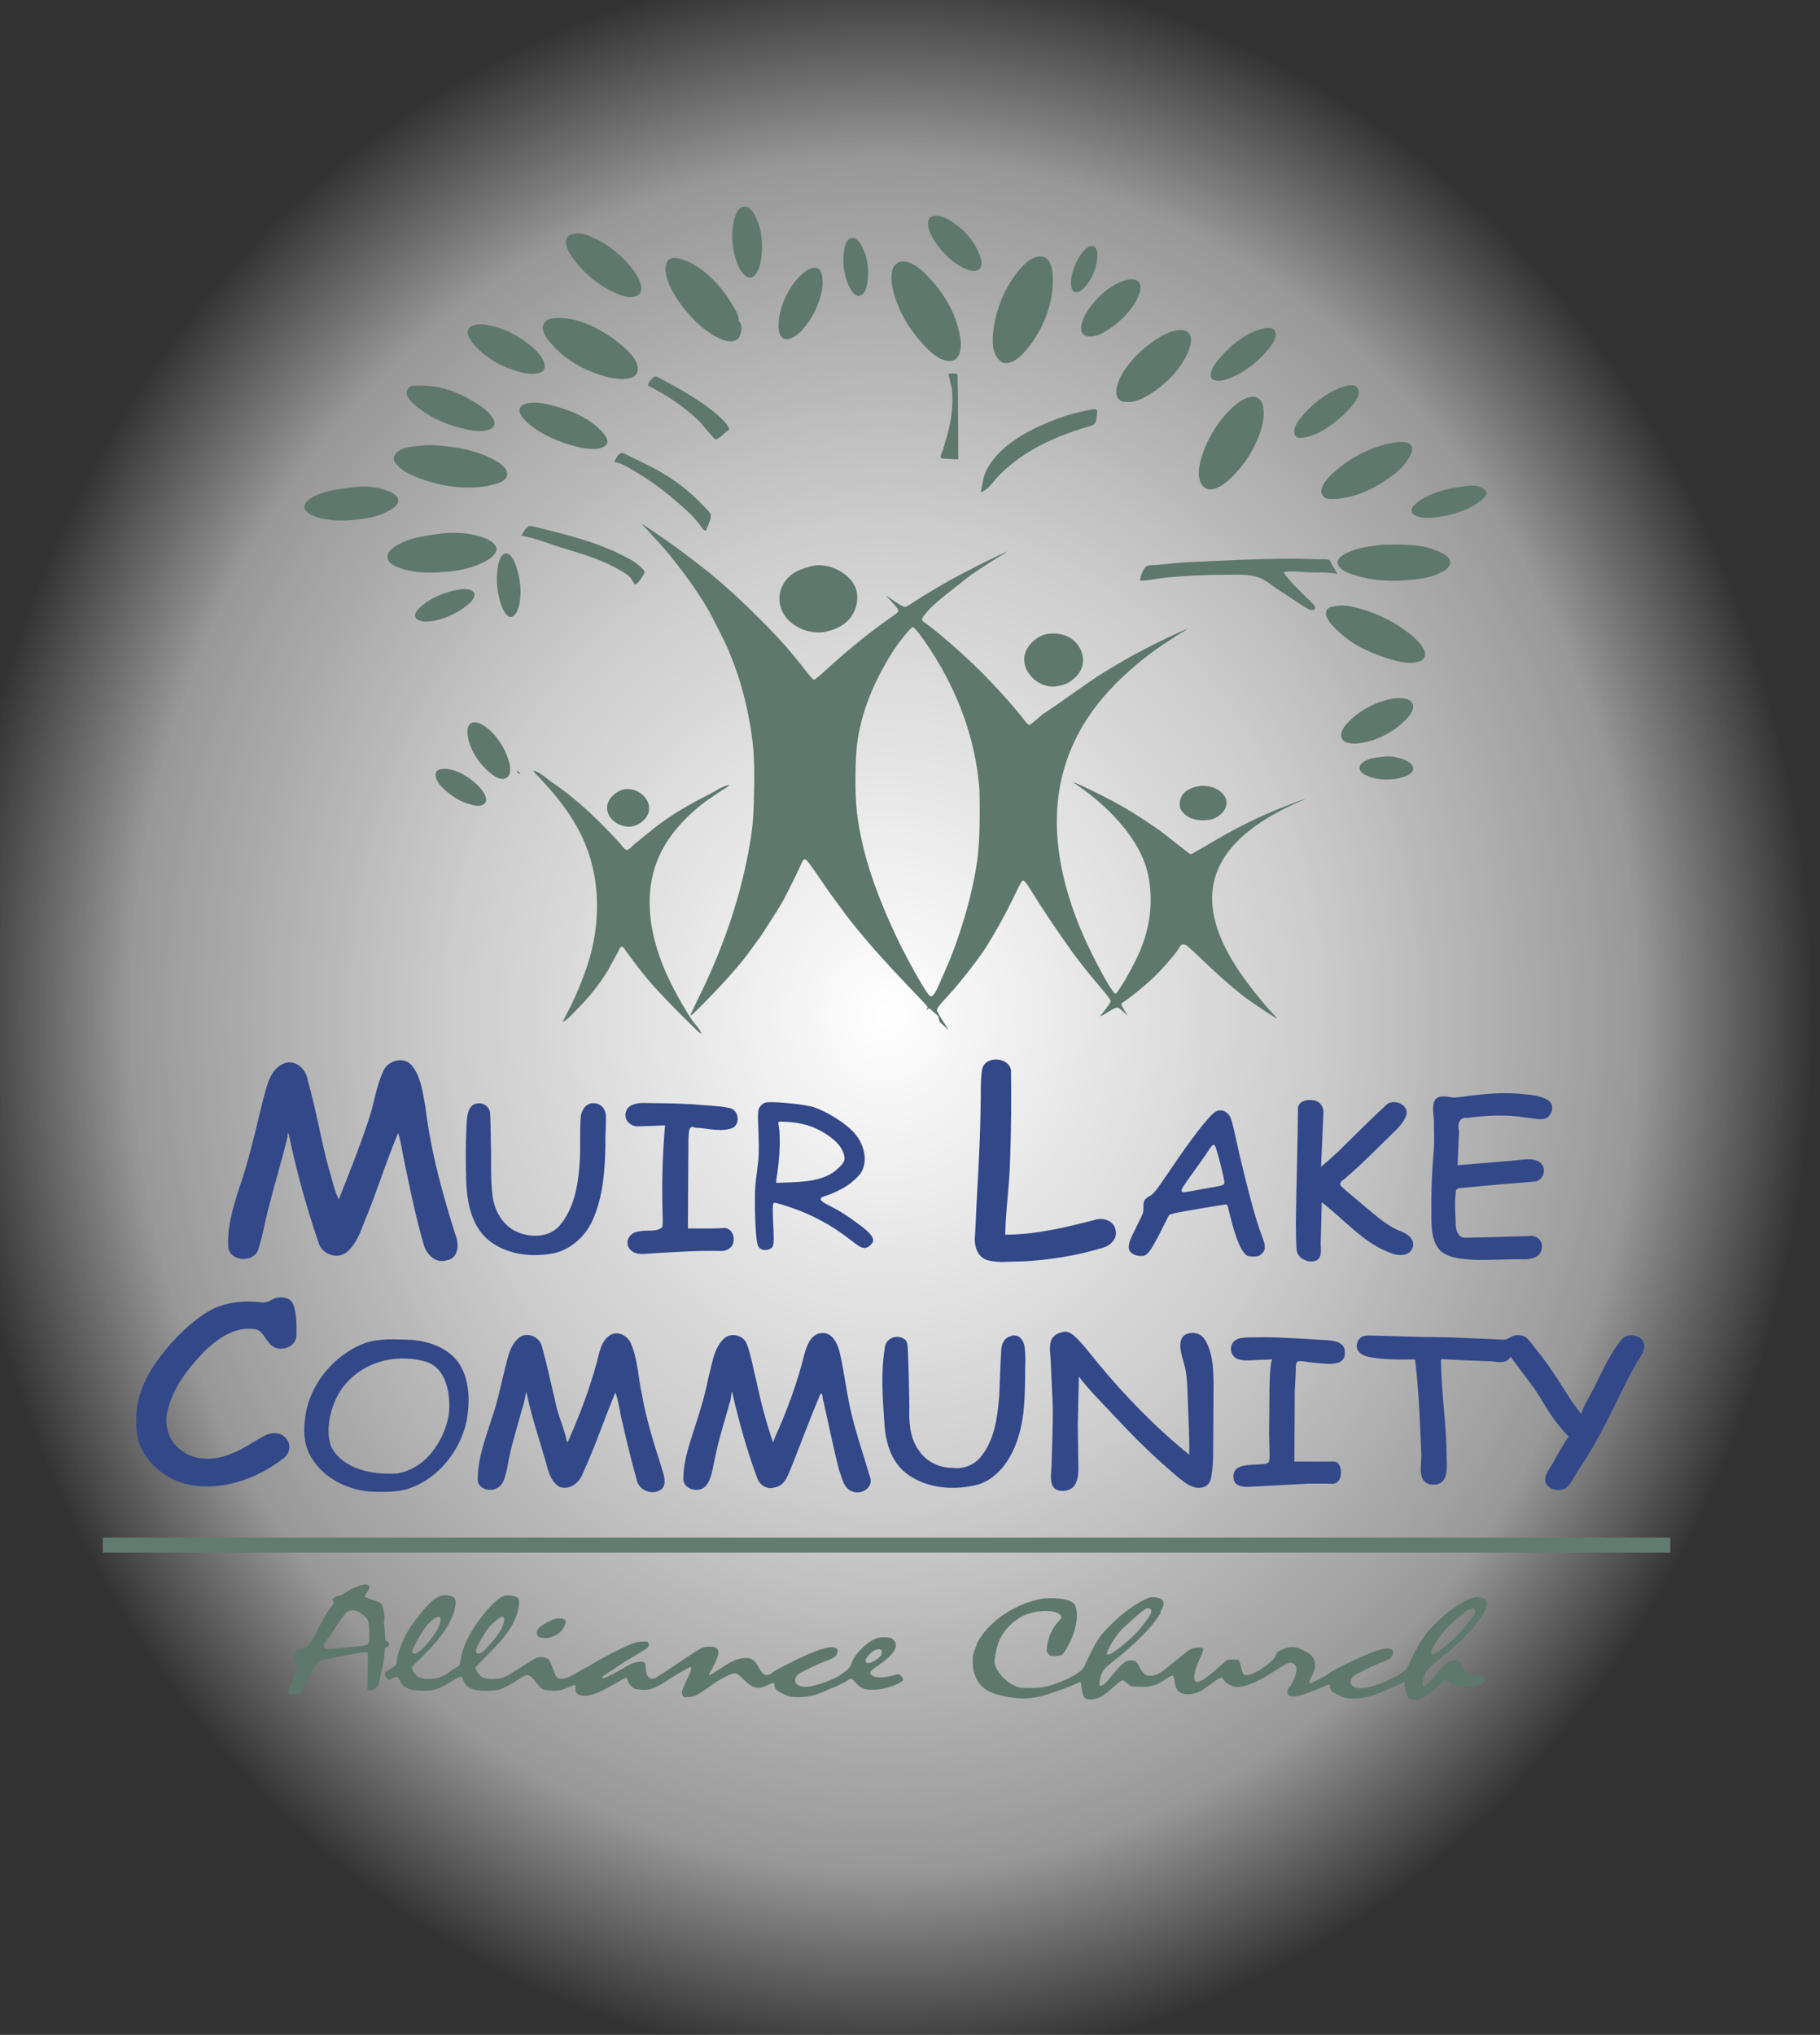 <?xml version="1.0" encoding="UTF-8" standalone="no"?>
<!-- Created with Inkscape (http://www.inkscape.org/) -->
<svg xmlns:rdf="http://www.w3.org/1999/02/22-rdf-syntax-ns#" xmlns="http://www.w3.org/2000/svg" height="5800" width="5190" version="1.1" xmlns:cc="http://creativecommons.org/ns#" xmlns:xlink="http://www.w3.org/1999/xlink" xmlns:dc="http://purl.org/dc/elements/1.1/">
<rect width="100%" height="100%" fill="#333333" stroke="none"/>
<defs>
<radialGradient id="radialGradient4037" gradientUnits="userSpaceOnUse" cy="2510" cx="2390" gradientTransform="matrix(0.725,-0.007,0.007,0.821,481.832,263.434)" r="3650">
<stop stop-color="#FFF" offset="0"/>
<stop stop-color="#FFF" stop-opacity="0.749" offset="0.47"/>
<stop stop-color="#FFF" stop-opacity="0.498" offset="0.812"/>
<stop stop-color="#FFF" stop-opacity="0" offset="1"/>
</radialGradient>
</defs>
<g transform="translate(291.039,586.529)">
<rect height="5800" width="5190" y="-587" x="-291" fill="url(#radialGradient4037)"/>
<path d="m-2670,2540,0,43,4470,0,0-43-4470,0z" style="enable-background:new;" transform="translate(2672.143,1255.94)" fill="#617b71"/>
<path d="m-1490,354c1.71,5.03,4.83,8.55,10,10-1.45-5.13-5.2-7.97-10-10" style="enable-background:new;" transform="translate(2672.143,1255.94)" fill="#4f7567"/>
<path d="m-302,994c5.23-5.96,10.8-16.4,19-35.5,4.36-10.2,11.5-26.6,16-36.5,30.3-68,59.9-159,76.7-236,16.6-76,20.8-119,20.9-217,0.05-34.3-0.358-57.1-1.2-67-11.6-136-58.2-268-139-392-24.7-37.8-45.7-65-50.4-65-2.91,0-9.24,6.47-24,24.5-22.7,27.8-37.4,49.7-57.6,86-32,57.5-52.5,108-65.7,161-11.7,47-15.4,80.5-16.3,146-0.938,72.6,2.58,115,14.3,174,17.7,87.9,49,177,100,286,25.7,54.5,62.4,122,84.5,156,13.2,20.2,16.4,22.4,22.3,15.5zm14.2,59.9c-13.4-12.3-25-22.4-25.7-22.4-0.69,0-2.9,1.45-4.92,3.22l-3.67,3.22,2.13-4.18c1.17-2.3,2.13-4.79,2.13-5.54,0-1.72-9.55-12.1-48-52.2-45.5-47.5-73.8-78.2-108-117-34.6-39.7-71.6-85.2-86.9-107-4.95-7.02-12.5-17.3-16.7-22.9-13.4-17.6-28-38.3-46.8-66.1-29.3-43.3-39.5-56.5-43.5-56.5-3.21,0-6.93,4.24-9.61,11-4.05,10.2-23.8,51.2-38.7,80.5-15.7,30.9-19.3,36.9-51.4,87.1-24.9,39-27,42.2-36.7,54.9-4.21,5.5-12.1,16.3-17.5,24-25.1,35.5-63.5,80-118,136-30.5,31.6-51.6,52.1-53.8,52.1-0.568,0-0.696-0.963-0.3-2.25,1.2-3.89,10.4-23.6,19-40.9,76.4-153,126-302,151-453,7.9-48.3,10.1-79.4,11.2-161,1-70.9-1.47-109-10.7-166-8.59-52.3-21.5-105-37.1-151-7.27-21.7-23.1-62.8-30.1-78-6.44-14.1-33.5-68.1-43.4-86.7-20.5-38.5-48.5-81.1-86.3-131-30.3-40.2-50.4-64.2-86.9-103-22.8-24.5-27.1-29.4-24-27.6,10.5,6.25,66.5,44.7,94.4,64.8,19.9,14.3,80.8,60.9,98,75,44,36,92.2,80.1,144,132,53.8,53.9,85.4,89.4,126,142,17.6,22.5,23.9,29.5,26.8,29.5,2.4,0,14.3-9.76,34.6-28.4,58.8-54.1,128-110,180-146,22.4-15.6,25.8-18.5,25.8-22,0-4.36-4.63-10.5-21.1-28.1-8.48-9.05-14.8-16-13.9-15.5,16,10,31.5,23.3,49.8,31.4,4.91,2.03,8.78,0.456,24.8-10.1,24.9-16.4,57.8-36.4,89.4-54.6,37.6-21.6,113-60.7,159-82,26.3-12.4,28.4-13,12.8-3.72-38.6,22.9-96.4,61.2-111,73.4-39.7,34-88.1,64-119,106-5.24,7.79-4.11,11.1,6.16,18,28.1,18.9,108,88.2,156,136,39.4,38.8,101,107,125,139,9.21,12.2,13.2,15.9,16.2,15.2,3.18-0.806,15.1-10.5,35.6-29,58.6-38,125-89,177-121,53.8-33.1,99.9-58.7,150-83.3,41-20.3,86.2-41.1,87.2-40.2,0.229,0.229-1.74,1.67-4.38,3.19-10.1,5.85-60.4,38.2-72.8,46.8-63,43.7-122,96.7-166,149-131,157-162,346-93.3,568,18.3,59.5,41.7,115,77.6,185,24.5,47.6,47.5,85.3,53,87.1,2.75,0.872,4.95-1.54,14.3-15.6,17.9-27,42.8-73.3,55.3-102,27.2-63.9,36.7-125,29.6-190-6.3-58.6-28.6-108-73.9-165-34.1-42.7-80.9-85.5-133-121-5.35-3.71-9.99-7.17-10.3-7.69-2.48-4.02,75.5,33.6,120,57.7,34.2,18.7,69.7,40.9,110,68.5,21.5,14.9,23.3,16.3,64.7,49,31.6,25,36.9,28.9,39.2,28.9,2.66,0,10.1-4.1,42.9-23.7,83.3-49.7,148-81.9,227-113,24.7-9.71,56.8-21.5,57.3-21,0.209,0.209-4.23,2.34-9.87,4.73-17.8,7.56-51.7,23.8-67.3,32.2-71.7,38.8-122,81-153,128-58.8,90-46,196,39.1,324,25.9,39,73.4,98.6,103,129,7.62,7.9,8.83,9.53,6.03,8.11-11.4-5.8-69-44-88.7-58.8-33.8-25.4-82.8-68.4-132-116-32.9-31.5-38.4-36-44.5-36.2-5.73-0.162-9.17,2.04-11.9,7.64-6.51,13.2-43.1,56.2-70.7,83.2-23.4,22.8-63.2,55.9-84.1,69.8-5.91,3.94-11,7.93-11.3,8.88-0.672,2.12,2.82,9.13,11.2,22.4,3.5,5.58,6.37,10.5,6.37,10.9,0,0.429-4.46-3.55-9.92-8.84s-12-10.6-14.5-11.9c-4.2-2.04-5-2.12-9.33-0.967-2.61,0.695-8.79,3.77-13.7,6.84-19.6,12.1-23.4,14.4-27,15.9-4.6,1.92-4.68,2.08,6.51-12,11.4-14.4,20-27.3,20-30,0-1.22-2.69-5.99-5.98-10.6-5.94-8.32-11.1-14.7-41.1-50-19-22.5-47.3-58.4-61.4-77.9-43-59.7-86.7-125-120-179-13.1-21.1-19.1-28-22.8-26-2.48,1.33-8.88,12.3-15.3,26.2-16.8,36.5-49.4,98.2-66.3,126-5.73,9.27-12.6,20.7-15.2,25.4-18.2,32.3-78.8,111-119,154-21.1,22.7-28.5,32.3-28.5,36.6,0.023,4.09,7.13,16.9,21.2,38.2,6.64,10.1,11.9,18.5,11.7,18.7-0.221,0.221-11.4-9.69-24.9-22zm1140-1170-19,3.1c-15.7,5.3-19,18.7-11.7,32.5,10.6,19.9,30.7,37.1,47.7,51.4,38.3,32.3,90.2,53.6,138,67.3,23.1,6.64,50.2,12,74,5.91,18-4.6,24.2-17.9,16.2-34.6-8.6-18-25-32.8-40.2-45.2-40.7-33-89.7-56.9-140-71.2-19.8-5.64-44.4-11.9-65-9.16zm-2500-47c-38.4,5.23-80.9,21.2-111,46-7.74,6.38-19.1,16-20.7,26.5-2.22,15.2,19.5,20.2,30.7,19.9,40.8-1.01,85.7-20.7,117-46.1,8.63-7.02,21.9-18.4,21.6-30.7-0.28-15.6-26.6-17.1-37.6-15.6m1010-68c-41.6,8.3-75.6,21.8-93.8,57.6-4.41,8.81-7.2,18.2-8.3,28-7.57,67.2,62.4,112,124,105,34-5.77,62.2-19.1,81-45.7,16.4-23.8,22.3-57.9,9.71-85-17.7-38.2-71.1-65-113-59.6m926,43.6c24-0.07,49-6.51,73-8.83,56.4-5.46,113-8.17,170-8.17,29.8,0,64.3-2.44,93,6.75,21.8,6.96,40.8,24.8,60,36.8l75,49.4c5.4,3.68,22.8,13.1,27.9,3.61,3.74-7.01-15.6-23.3-19.9-27.6-23.7-23.7-51.1-48.2-70-76,22.2-5.28,47.5-1.02,70-0.04,26.9,1.18,57.8-1.2,84,5.04l-15.2-26-6.46-13c-5.95-4.46-21.1-2.73-28.4-3.05l-68-1.96c-108,0-215,6.15-323,11l-72,6.79c-8.88,0.95-24-0.49-31.7,4.33-9.22,5.81-17.8,30.4-18.3,40.8m-1810-77.4c-13.4,2.61-18.9,24-20.9,35.4-6.37,36.2-3.14,74.2,8.59,109,3.65,10.8,15,39.7,30.3,36.1,12.9-2.99,19.4-23.9,21.8-35.1,7.6-35.7,2.88-74.8-8.79-109-3.99-11.7-14.7-39.6-31-36.4m2500-25.1c-35.6,4.68-69.1,7.62-102,24.3-10.1,5.14-29.5,17.1-24,31.2,8.08,20.8,39,28.6,58,34,58.5,16.7,121,15.9,181,6.87,23-3.47,48.9-11.5,68-24.9,18-12.6,18.1-29,0-41.8l-18-9.9c-37.7-17.3-80.1-20.3-121-20.3l-42,0.424m-2680-32c-42.3,5.55-84.5,10-123,30.4-13.4,7.05-34.2,19.6-32.9,37.2,1.47,19.8,26.6,27.9,41.9,33,44.2,14.7,98.3,12.3,144,6.71,34-4.12,70.6-14,100-31.9,9.89-6.02,26.7-19.4,24.8-32.8-2.14-14.9-22.4-25.1-34.8-29.9-35.7-13.8-82.1-17.6-120-12.6m226,6.58c36.5,5.36,73.8,21,109,32,53,16.5,109,31.8,158,58.3,15.3,8.25,31.4,16.6,43.9,28.9l12.5,19.6c8.23,1.24,27.9-31.2,28-34.8-0.27-5.88-9.45-13.2-13.4-17-16.4-15.7-37.9-25.4-58-35.3-62-30.7-132-49.9-199-66.6l-42-10.7c-5.77-1.27-13.3-3.68-19-0.99-7.92,3.76-16.3,18.8-20,26.6m-475-139c-38.3,5.04-75.1,7.3-111,23.9-11.4,5.25-30.8,15.9-32.8,29.7-2.46,16.9,20,26.8,32.8,31.3,36.6,12.8,83.9,12,122,7.41,30.1-3.6,62.7-10.5,89-26.2,9.48-5.64,23.2-14.3,23.9-26.5,0.766-13.7-15.2-22.4-25.9-27.1-28-12.4-67.7-16.4-98-12.4m3170-3c-47.7,6.27-89.3,13.9-131,40-8.26,5.25-15.3,11.5-21.8,18.6-7.22,10.1-3.76,19.7,6.83,25.2,13.3,6.98,29.3,7.7,44,6.7,45-3.08,95.3-16.1,133-41.7,7.64-5.19,26.9-18.6,26.4-29.3-0.29-5.44-6.34-10.1-10.4-13-12.2-8.56-32.7-8.5-47-6.62m-2430-68.4c23.1,3.4,47.2,20,67,31.8,51.7,30.8,95.5,67.1,140,107,12.8,11.6,25,25.2,35.6,38.8,5.05,6.49,10.1,16.7,18.4,19,3.6-13.2,16.5-33.2,13.7-47-1.06-5.27-6.1-9.2-9.51-13l-26.2-27c-38.9-38.9-86.8-72.2-136-96.8l-60-29.5c-5.93-2.78-17.3-10.2-24-8.85-7.61,1.55-16.5,18.4-19,25.1m-545-46.6c-25.2,3.31-70.3,2.03-82.6,30.6-4.17,9.66,1.79,18,7.92,25,13.5,15.5,33,25.3,51.7,33,63.2,26.1,140,39.5,208,26.2,15.9-3.12,48.5-9.56,53.6-28.2,6.74-24.7-31.6-43.3-48.6-51.8-41.3-20.5-88.5-29-134-33.4-18.1-1.75-37.9-3.79-56-1.41m2780-10c-66.2,8.69-131,39.9-181,84.7-14.1,12.7-30.6,28.3-36.6,46.8-5.35,16.4,4.17,30.2,21.6,31,72.3,3.28,148-37.9,201-84.2,25.2-27,49.5-62.1,25-74.8-9.82-3.41-19.8-3.23-30-3.48m-1190,143c17-4,31.6-24.5,42.4-37,17-19.7,36.7-37,57.6-52.6,64.6-48.5,139-77.8,216-100,13.5-3.92,14-19.4,15.1-31.3,0.37-3.89,2-9-0.39-12.6-4.26-6.37-20.8-0.827-26.7,0.367-26.9,5.47-54.2,12.1-80,21.8-76.1,28.4-165,70.5-206,145-11.7,21.5-12.8,42.9-18.3,66m-1290-254-12,3.46c-35.5,16.4,8.45,53.9,25,65.8,37.2,26.8,81.7,44.6,126,55.7,21.7,5.43,48,9.62,70,2.85,14.8-4.56,21.3-16.5,12.9-30.2-9.64-15.8-25.1-30-39.9-40.8-34-24.9-78.4-40.9-119-51-19.9-4.97-42.5-8.92-63-5.69m2060-17c-23.5,3.67-43.8,21.3-60,37.6-37.9,37.9-66.8,87.3-81.6,139-5.64,19.8-9.66,43-3.07,63,4.72,14.3,17,25.5,32.6,23.8,22.6-2.43,44.7-21.5,60-36.8,39.1-39,68.7-87.6,83.6-141,7.5-27,14.6-92.8-31.6-85.6m-2390-32c-12.5,2.42-20.9,15.7-15.7,27.5,7.28,16.4,25.5,30.9,39.7,41.3,37.2,27.4,83.1,45.3,128,55.2,20.8,4.59,45.3,8.18,66,1.22,15.5-5.23,19.9-17.6,11.6-31.6-9.64-16.3-25-28.7-40.6-39-46.3-30.8-103-55-159-55l-30,0.469m2670-1c-50.8,8.98-102,50-134,88.5-9.49,11.3-21.6,26.5-21.8,42-0.09,8.6,2.34,16.9,12,18.7,22.5,1.31,45.7-7.98,63-17.4,33.6-18.4,64.6-43.8,88.9-73.3,8.26-10,18.9-23.5,20-37,0.9-11.2-4.7-21.4-16.9-22l-11,0.424m-1980-25.4c-4.9,2.5-22.4,20.2-18.4,26.4l13.9,6.82,35,20.2c36,22.3,69.1,46.5,99,76.6l33.6,39c3.36,4.07,8.29,12,14.4,9.14,9.78-4.62,18.6-14,27-20.7,2.59-2.07,7.52-4.8,7.98-8.44-3.3-12.8-23.6-31.2-32-38.5-36.5-31.7-76.1-55.9-118-79.8l-46-24.8c-4.04-2.02-12-8.04-16.6-5.68m838-8.07,9.83,43c3.98,41-0.52,82.1-10.5,122l-15.7,54c-1.47,4.38-8.04,15.2-5.55,19.6,2,3.48,9.43,3.26,12.9,3.43l37,2-1-187-1-41c0-3.62,1.59-12.3-1.6-14.8-4.51-3.57-18.9-1.86-24.4-1.18m653-124c-22.8,3.27-44.1,15-63,27.6-36.5,24.3-70.3,56.2-93,94-12.4,20.5-35.6,74.1,3,82.3l19,0.58c18.9-1.32,38.1-11.8,54-21.3,41.3-24.8,78.6-61.4,102-104,12.1-21.7,33.4-73.9-7.14-79.7l-15,0.128m252-5.99c-51,7.97-102,50.3-134,88.6-10.6,12.7-40.3,53.2-9.75,60.8l9,1.19c14.2-0.272,28.2-6.05,41-11.5,37.9-16.2,74.4-45.6,100-77.4,9.09-11.2,19.7-24.4,22.3-39,2.07-11.5-4.32-21.9-16.5-22.9l-12,0.346m-2250-10-13,3.47c-33.6,15.5,5.82,55.9,21,70,30.8,28.7,69.7,49,110,60.5,18,5.13,38.5,9.18,57,4.68,40.2-9.79,6.24-54.5-11-69.8-32-28.4-69.7-50.7-111-62.4-16.8-4.79-35.4-8.96-53-6.43m212-17c-17.2,2.71-27.6,19.2-22.3,35.6,7.29,22.4,26,39.8,42.3,56,35.5,35.1,85.4,59.3,133,73,22.8,6.58,50.6,10.6,74,4.52,16.6-4.32,23.2-19.6,19.1-35.5-5.46-20.8-23.5-39-39.1-52.7-52.7-46.4-134-92.4-207-80.8m1650-112c-49.3,7.06-99,54.5-124,95.6-9.73,16.1-28,59.6,1.8,66.5l15,0.439c15.4-1.13,31.2-9.83,44-17.9,32-20,61.8-49.2,80.7-82,10.3-17.8,26.1-56.8-5.72-62.5l-12-0.037m-903-33c-16,2.85-28,14.5-39,25.5-28.6,28.7-49.8,72.2-56.8,112-3.21,18.5-8.2,69,22.8,65.8,17.8-1.82,34.5-16.9,45.6-29.8,26.1-30.4,46.3-71.2,53-111,3.09-18.3,5.99-68.2-25.6-62.5m254-18c-41,3.81-30.8,65-23.3,91.5,16.7,58.8,51.3,113,94.3,156,17.7,17.6,43.2,39.1,70,35.8,12.9-1.57,20.7-13.2,23.8-24.8,5.89-22,1.09-46.4-4.47-68-15.1-58.5-50.8-113-93.4-155-16-15.8-42.7-37.8-67-35.5m-466,170c3.53-16.2-14.2-39.6-22-53-28.7-48.8-74.7-96-127-119l-21-6.86-15-1.48c-35.2,3.32-22.3,53.4-14,73.5,5.61,13.5,12.8,26.6,20.6,39,12.8,20.5,28.1,39.3,44.5,57,22.4,24.1,50.4,47.5,80.9,60.6,15.2,6.49,34.1,12.9,49,2.21,11.9-8.54,18.4-42.6,4.04-51.8m854-184c-24.6,3.87-44.7,26.1-59.4,44.6-37.2,46.8-62,109-68.4,168-2.53,23.5-3.88,52.3,9.53,73,6.49,10,16.6,19.2,29.3,17.8,24.5-2.59,45-25,59.6-42.8,38.3-46.8,65.9-110,70.3-171,2.1-28.6,4.93-96.8-40.9-89.6m151-30c-11.2,1.95-20.4,11.8-26.8,20.5-15.2,20.6-25.6,45.7-29.6,71-1.93,12.4-3.18,41.6,16.4,39.7,10.8-1.06,19.2-11,25.7-18.7,17.9-21.1,28-47.8,31.6-75,1.55-11.9,1.8-40.9-17.3-37.5m-684-22.8c-14.1,4.22-18.2,21.7-20.2,34.4-5.18,31.9-1.06,68.2,11.7,98,5.24,12.3,17.5,36.5,34.6,31.2,13.3-4.1,17.6-22.2,19.6-34.2,5.43-32.3,2.78-68.2-11.3-98-5.39-11.4-18.3-36.1-34.2-31.4m-785-13.2-15,3.45c-31.3,13.4-2.4,56.2,10.6,73.1,29.6,38.4,69.2,71.1,113,91.2,15.2,6.93,37,16.4,54,13.3,43.2-7.77,17.3-54.7,0.87-76.5-28.5-38-69.2-72.5-113-91.9-15.2-6.73-33.9-15-51-12.7m1020-50c-27.4,4.95-12.4,45.1-3.57,60.5,19.2,33.5,48.1,65.9,82.6,84.2,12,6.36,28,14.3,42,11.3,30.4-6.63,9.93-48.6,1.74-64.5-16.6-32.1-44.9-60-75.7-78.4-13.9-8.27-30.4-16.1-47-13.1m-543-25.9c-16.3,3.88-23.1,26.2-26.4,40.5-9.15,39.9-4.57,82.9,9.67,121,5.16,13.8,21.1,43.8,39.7,39.6,15-3.36,23.2-26.5,26-39.6,8.49-39.2,6.74-86.9-9.14-124-6.59-15.4-19.4-42.3-39.8-37.5m-338,1660c-8.39,1.32-16,4.83-23,9.59-13.1,8.94-25.1,22.6-26.8,39-3.8,35.9,37.8,62.6,69.8,57.6,8.82-1.38,16.6-4.56,24-9.59,7.7-5.25,15-11.8,19.7-20,23.4-41-22.9-83-63.7-76.6zm1640-9.02c-27.8,3.69-56.9,18.8-57,50.6-0.03,6.02,0.28,11.7,3.56,17,17.3,27.8,50.7,32.9,80.4,28.7,29.3-4.16,62.8-35.8,44.5-66.7-13.6-23-46-33-71.5-29.6m-1900-44.4c3.81,8.18,11.8,14.5,17.9,21l35,39c30.3,35.3,57.5,73.6,78.9,115,61.6,119,63.1,260,20.3,386-12.4,36.4-27.4,72.3-43.8,107l-25.2,49c15.4-6.86,30.1-25.2,42-37,33.5-33.4,63.4-70.4,87.8-111l28-51c1.94-3.88,6-15.5,10.9-16.2,4.91-0.75,11.9,12.8,14.3,16.2l38.6,51c36.6,46.9,78.4,89,120,131l38,37.4c5.17,4.5,9.49,10.1,16,12.6-3.25-13.7-20.1-29-28-41-19.2-29.2-36.7-60-52.7-91-58.9-114-94-251-39.4-374,9.95-22.3,23-43.6,37.8-63,27.5-36,60.7-68.1,97.4-94.8l42-28.5c7.68-4.93,17.4-9.39,23-16.7-20.5,3.53-42.4,19.5-61,28.8-53.5,26.8-107,57.7-154,95l-57,46.2c-4.31,3.82-14.7,16.2-21,15.2-7.23-1.17-14.8-14-19.3-19.3l-45.7-48c-45.4-45.4-92.6-88.1-146-124-16.2-10.9-35.8-30.6-55-35m-264-3.53c-27.1,5.13-11.2,35.4,0.089,47.5,21.6,23.2,51.9,44.4,82.9,52.4,9.43,2.42,21.4,6.13,31,3.58,29.9-7.93,9.83-38.1-3.09-52-24.7-26.5-72.2-58.8-111-51.5m2690-36c-19.1,2.52-37.6,3.23-55,12.9-7.77,4.31-16.3,11.9-14.7,21.7,1.87,11.1,14.4,17.1,23.7,21.1,24.5,10.5,53.9,11.1,80,7.59,15.1-2.03,59-13.3,47.3-36.7-3.71-7.42-11.2-11.7-18.3-15.2-17.9-8.81-43.1-14-63-11.3m-2600-96.8c-19.7,6.25-13.6,39.2-9.58,53.4,9.98,35,32.7,66.8,60.6,89.8,10.9,9.02,26.8,21.2,42,16,21.9-7.53,15.4-37.4,10-53.8-11.3-34.2-32.3-68.3-61-90.6-10.5-8.16-27.8-19.3-42-14.8m2630-69.2c-49.4,7.08-97.2,32-132,67.6-10.8,11-26.4,31.6-17.6,48,6.79,12.6,30.1,14.1,42.6,12.9,50.1-4.77,100-29.2,136-64.8,9.69-9.69,22.8-23.4,23.9-38,2.05-26.7-34.6-28.2-52.9-25.6m-988-184c-12.3,1.76-22.9,6.2-33,13.3-17.3,12.2-32.6,31.5-34.8,53.3-4.69,46.9,44.6,89.8,90.8,82.9,13.7-2.06,28.6-5.62,40-13.6,10.5-7.33,20.4-16.4,27.2-27.3,20.2-32.4,5.83-75.9-25.2-95.9-18.7-12.1-43.1-15.8-65-12.7" style="enable-background:new;" transform="translate(2672.143,1255.94)" fill="#5e786e"/>
<path d="m448,1550c16-2.84,37.8-6.72,48.5-8.63,30.6-5.46,32.9-6.67,31.6-16.7-1.7-13.1-15.7-69.7-22.6-91.1-3.29-10.3-4.86-12.6-8.37-12.6-3.05,0-5.85,3.28-15.9,18.6-4.72,7.2-16.8,24.5-26.8,38.5-47.2,65.7-47.9,66.8-47.9,72.7,0,6.63,0.361,6.62,41.5-0.693zm148,188c-17.8-8.23-34.7-46.4-52-118-3.08-12.6-5.82-23.8-6.1-24.7-0.818-2.84-3.33-4.76-6.23-4.76-3.34,0-122,20.1-139,23.6-6.82,1.38-14.6,3.46-17.3,4.63l-4.93,2.12-12.1,24.1c-27.4,54.8-38.8,74.7-48.3,84.3-7.39,7.43-11.3,8.8-23,8.06-14.7-0.943-26.4-7.65-30.1-17.3-2.42-6.33-1.44-16.5,2.67-27.9,1.78-4.95,10.2-22.7,18.7-39.5,8.51-16.8,16.3-32.9,17.3-35.9,1.45-4.2,1.88-8.34,1.9-18.5,0.031-18.7,2.06-22.3,17.8-31.5,11.5-6.7,18.6-15.5,49.7-61.6,52.5-77.7,89.2-128,117-159,16.4-18.7,24-23.8,34.9-23.8,7.16,0,12.6,2.23,19,7.72,9.84,8.5,12.9,16.7,22.5,60.4,11.3,51.5,18.3,81.5,29,124,21.7,87.2,34.6,131,48.4,167,8.05,20.8,9.77,32.2,6.08,40.4-2.81,6.2-10.6,13.6-16.5,15.6-7.03,2.39-23.6,2.27-29-0.223zm-1310-210c48.5-2.34,69.8-5.24,92.4-12.6,21.5-6.99,35.6-15.2,50.2-29.3,15.1-14.6,18.4-21.6,15.8-33.8-4.7-22.5-20.6-41.7-51-61.8-34.5-22.7-71.3-33.8-119-35.7-19.8-0.791-19.3-1.1-17.1,10.6,5.9,31.1,3.37,94-6.08,151-0.882,5.34-1.34,10.4-1.01,11.2,0.717,1.87-1.65,1.86,35.8,0.059zm-75.6,191c-14.3-5.08-16.3-13.4-19.7-80-0.645-12.6-1.18-38.3-1.19-57-0.018-37.5,0.788-48.3,6.98-93,4.51-32.5,5.22-55.1,3.25-102-2.56-61.6-2.05-68,6.26-77.4,6.62-7.52,11.7-9.89,22.1-10.4,28.1-1.34,103,6.39,125,12.9,40.3,11.9,98.6,48.7,122,77.2,28.6,34.3,35.8,79.7,17.5,110-5.77,9.59-23.8,26.9-37.7,36.1-19,12.6-40.5,23-64.1,30.9-6,2.01-11.5,4.12-12.2,4.7-0.695,0.576-1.26,2.53-1.26,4.35,0,4.86,5.62,9.13,24.5,18.6,29.5,14.8,52.2,29.3,87.5,55.7,29,21.7,39.9,35.6,36.8,46.8-1.29,4.68-9.04,12.9-15,15.9-5.68,2.88-11.1,3.05-17.6,0.571-6.08-2.31-12.5-6.68-33.7-23.1-57-44.1-115-74.4-186-96.7-19-6-27.4-7.99-29.8-7.08-3.31,1.27-3.99,8.15-3.37,33.7,0.33,13.5,1.11,32.1,1.74,41.5,0.625,9.33,0.951,23.1,0.725,30.5-0.454,15-2.02,19.9-7.53,23.8-6.85,4.86-18,6.46-25.7,3.71zm-1120,690c-63.2-6.07-127-37-162-91.3-22.4-32.1-27.1-72.5-22.3-111,8.78-97.3,78.9-185,169-220,43.2-15.6,90.2-11.4,135-10.3,51.3,4.29,106,23.3,136,67.8,31,47.9,30.8,109,21.5,163-19.2,90.2-87.5,173-178,197-32.5,6.73-66.1,6.17-99.1,4.66zm73.6-50.7c40.9-5.68,78.8-28.6,104-60.9,24.2-29.9,40.7-66.2,48.1-104,7.99-62.1-6.8-141-69.8-156-96.5-24.8-193,10.8-242,89.4-26.6,45.6-40.1,109-23.1,154,34,67.1,123,80.4,183,76.7zm2500-327c-6.07,25.2-5.91,52.3-7.04,78l-0.96,135,1,53c0,8.33,1.03,17.9-1.43,26-2.47,8.12-20.6,7.47-27.6,8.11-25.8,2.41-74-1.77-74,33.9l1.48,12c9.56,24.1,44.5,17.5,64.5,17l148-7.99h53c7.23,0,17.2,1.75,24-1.01,19.9-8.09,21-48.6,3.91-59.8-5.05-3.32-12.2-2.15-17.9-2.15h-103l1-199,2.91-58c0.51-7.39-0.94-19.4,3.1-25.8,4.34-6.99,27.8-1.08,35-0.32l20,2.08c24.7,1.73,79.2,12.3,81.9-24.9l-0.37-12c-5.15-28.6-45.6-27.7-68.5-29-63.1-3.52-126-8.6-189-7.05-22.4,0.54-56.2-3.31-65.4,23-5.45,15.4,2.7,34,18.4,39.2,19,6.32,42.4,2.65,62,1.79,11.3-0.5,24,0.59,35-2.04zm-742-65.6c-22.5,2.4-31,26.8-30.2,46.5-2.78,41.3-3.6,82.8-5.52,124-4.96,59.6-12.7,124-51.3,172-18.5,24.1-49.1,37.2-79.3,33.4-39,0.717-77.9-17.7-99.3-50.9-26-36.1-27.7-82-26.4-125-0.971-54.1-1.91-108-4.36-162-1.19-11.1,0-24.8-12.1-30.7-19.9-12.5-49.8-0.67-53.1,23.4-12.7,75.1-6.28,152-0.922,227,4.25,51.5,22.1,106,66.2,137,57.9,41.2,135,45.9,202,28.1,59.4-19.6,95.5-77.7,113-135,22.7-72.3,18.1-149,20.1-224-1.48-21.2,1.5-48.5-18.6-61.9-6.13-3.66-13.6-4.39-20.5-3.25zm1150,66.6c11.2,89,14,180,18,270,1.32,30.1-13.8,79.7,28,86.7l14-0.13c37.7-6.79,30-53.4,30-80.5,0-92.5-16-185-16-277l81,3.96,64,2.46c16.7,2.19,44.5,7.05,52-12.4h2l20.1,27,45.8,61c24.5,35.5,43.2,73.7,71,107,8.77,10.5,17.8,23.1,29.1,31-17.6,24.2-32.1,52-47,78-7.14,12.4-18.1,26.7-20.5,41-4.86,28.9,35.7,41.6,56.5,29.6,11.6-6.64,17.7-19.7,24.4-30.6l37.6-59c44.2-70.5,79-147,116-221l24.4-45c8.97-13.9,20.6-29.1,23-46,4.93-34.2-45.1-46.3-64.2-23-33.3,40.5-56.4,93.4-79.7,140-11.3,22.6-27.8,46.7-34.8,71h-2l-27.6-37c-27-43.3-53.3-85.2-84.1-126l-30-38c-5.75-7.01-11.8-15.4-20.4-19-9.06-3.85-22.9-4.56-32-0.76l-17,9.01c-6.91,1.99-15.9,1.06-23,0.75-70.2-3.07-141-6.96-211-6.96l-142-4c-20.8-0.01-42.5-4.65-50.4,21-7.17,23.2,13.9,35.9,33.4,39.8,43,8.56,87.3,7.2,131,7.2m-1830,237c-20.4-58.4-35.8-118-48.7-179-8.76-33.2-13.4-67.7-25.7-99.8-8.51-27.9-47.1-37.2-67.3-16.5-28.8,29.1-32.4,72.6-42.9,110-8.76,43.8-20.8,86.8-34.9,129-15.4,50.8-35.7,101-36.4,155-4.82,32.4,41.7,47.6,62.6,26.1,18.3-20.5,20.1-50.1,26.3-75.8,10.4-54.7,28.2-108,42.4-161,5.61-7.92,5.13-50.1,9.29-25.1,18.5,80.2,40.9,160,69.4,237,6.81,20.6,28.3,35.3,49.9,27.8,31-4.42,39.8-39.4,50.3-63.8,26.9-67.4,51.9-136,80.4-202,6.47-9.03,5.66,14.2,8.72,20.3,14.9,65.4,27.8,131,44.7,196,8.4,22.4,13,54.4,39.9,61.7,27.5,9.49,61-15.3,47-45.1-21.9-76.3-49.7-151-62.6-230-7.88-41.2-13.4-82.9-23.1-124-6.08-23.7-20.2-54.4-49.1-53.2-31.1,0.673-44.1,34.1-50.8,59.5-20.5,82.2-49.7,162-84.8,239-1.71,4.5-3.28,9.05-4.61,13.7zm-588-1c-6.86-39.5-26.1-75.7-33-115-12.6-51.8-23.4-104-37.7-156-5.69-28.4-40.7-45-64.9-27.9-28.9,23.2-33.9,62.4-42.9,96.2-11.4,45.1-20.2,90.9-36,135-17.6,56-39.6,112-39.9,171-3.09,26.4,30.9,39,51.8,28.9,24.6-9.95,27-40.3,32.9-62.6,9.04-56.9,27.9-112,42.5-167,5.54-12.9,9.08-42.5,11.6-45.8,12.6,62.8,33.4,124,51,185,9.85,29.8,13.6,67,42.8,85.1,28.5,11.2,57.5-11.5,66.7-37.9,35.1-75.4,61.3-155,93.3-231,10.4,28.9,12.8,59.9,20.8,89.5,11.9,53.2,25,106,39.8,159,5.76,28.7,38.8,44.3,64.9,31.1,25.2-13.4,11.9-45.2,5.86-66.4-22-68.9-43.9-138-56.1-209-10.5-46.7-11.3-95.8-29.6-140-7.75-23.8-35.9-41-59.6-28.3-28.4,16.9-32,53.3-40.2,82.2-20.8,75.7-49,149-80.7,221zm1460-187c29.4,38.6,64.9,73.6,97.9,109,48.9,52.5,99.7,104,154,151l17,14.7c22.9,19.7,61.2,56.7,94,36.4,10.3-6.38,13.4-18.3,15.2-29.5,3.88-23.5,4.75-48.2,4.75-72l1-176c0-43.5,0.02-91-20-131-4.39-8.78-10.4-17.1-19-22.1-16.8-9.66-46.3-6.67-53.2,14.1-9.02,27.1,8.33,61.2,12.8,88,5.27,31.4,5.06,63.3,6.45,95,2.11,48.3,3.96,96.6,3.96,145-95.4-76.9-181-165-259-259-20.2-24.2-38.8-49.7-61.1-72-9.85-9.85-21.9-21.2-37-19.8l-15,4.04c-36.6,14.8-23.2,54.4-23,85.8l4.96,106c1.85,42.2,0.06,84.9-0.97,127l-2.08,63c-1.09,15.9-3.73,36.8,2.57,52,9.67,23.3,49.3,18.9,61.9,2,17.2-23.2,11.6-59.9,11.6-87l-1-87,3-138m-2290-224c-14.9,5.91-28.5,17.3-45.5,11.9-54.8-5.79-113,2.16-159,34-55.6,37.5-102,87.6-140,142-31.7,47-55.4,102-53,160-2.06,34.9,4.21,71.1,25.3,99.8,36,57,103,89.7,170,89.6,80.5,1.5,159-30.4,222-78.6,18.4-11.8,25.6-38,11.4-55.7-14.2-21.1-43.1-21.6-63.5-10.2-32.6,17.1-62.3,39.8-97.5,52.1-45.5,18.9-102,20.6-142-12.3-33.8-24.7-47.2-69.7-37.2-110,15-65.4,57.2-120,103-168,37.4-36.4,84.9-71.6,140-66.4,31.5-0.283,36,38,59.4,51,25.6,14.4,65.5-1.08,65.6-33.2-0.083-28.6,1-58.5-8.71-85.8-7.01-21.3-30.6-24.2-49.6-20.5zm1110-492c-6.76,78.5-9.46,157-7.33,236-0.542,18,2.53,36.1-0.389,53.8-16.2,16.1-44.3,7.17-65.3,12.5-18.5,0.523-36.2,16.1-33.9,35.5,2.32,22,26.6,30.9,46.1,28.7,73.6-4.67,147-9.92,221-8.29,17.2,0.647,34.8-11.3,35.3-29.5,2.66-18.2-10.9-39.4-31.2-35.8-33,2.02-66.1,0.685-99.1,1.07,0.568-85.7,0.615-171,1.54-257,1.85-14.7-1.65-39.9,19.5-30.2,35.5,0.891,72.5,14,107,0.375,23.6-12.6,15.4-54.5-11.6-56.8-32.6-7.03-66.2-6.46-99.2-10.1-48.7-3.3-97.5-3.01-146-4.05-18.6,0.511-43.2,4.65-48.1,26.2-6.94,22.3,14,42,35.6,40.3,25.4-0.276,50.9-1.86,76.3-2.62zm-537-62.5c-26.3,5.67-27.4,37.6-29,59.2-3.12,57.3-2.91,115-0.679,172,3.49,56.6,16.1,118,61.4,157,51.3,43.3,124,51,188,39,51.4-11.8,93.2-51.2,113-99.5,27.8-65.2,32.8-137,34.2-207-0.906-27.2,2.07-54.2,1.42-81.3,1.45-18.9-11.6-38.5-31.4-39.6-24.2-4.05-39.7,20-40.6,41.4-3.36,45.4,0.53,91.2-3.47,137-4.66,60.2-16.7,124-57.3,171-30,33.6-82.4,34.1-121,16.9-40.4-17.6-63.9-59.7-69.3-102-6.99-50.1-2.98-101-4.97-151-0.811-29.2-0.506-58.5-2.4-87.6-2.47-17.5-20.9-29-37.8-25.2zm2410,282c64.9,49.5,119,117,198,145,19.6,7.41,48.8,9.75,59.3-12.8,12.9-25.9-16.1-45.6-37.7-51.8-40.5-17.8-72.9-49.3-107-76.9-19.7-17.4-41.1-33.2-59.6-51.8-4.12-12.6,13.6-17.6,20.3-26.1,41-34.8,78.2-73.6,117-111,19.5-20,43.7-38.7,51.4-66.8,3.54-29.7-41.8-44.9-60.2-23.5-46.4,42.9-90.8,87.9-136,132-15.4,14.6-31.2,28.7-47.8,42.1,2.12-50.7,4.69-101,6.66-152,2.06-17.9-9.67-35.2-28-37.1-16.9-3.72-42.9,1.14-44.4,22.3-1.02,109-4.68,217-6.08,326,1,28-0.718,56.2,3.06,83.9,7.37,21.8,37.5,33.7,57.8,23,16.8-13,8.17-36.4,10.1-54.5,0.948-36.8,1.9-73.6,2.84-110zm387-105c1.19-33.2,3.15-66.4,3.86-99.5-5.08-19,1.74-39.8,25-36.2,54.9-7.54,111-9.93,166-1.04,18.5,1.31,37.2,7.63,55.5,3.05,20.6-8.82,28-41.5,5.9-53.4-26.3-15.4-58.1-14.5-87.6-18-59.7-4.43-119,4.7-178,11.8-19.6-2.03-50.9-12-58.5,14.3-5.38,21.4,1.8,43.3,0.456,65,0.569,27.3,1.4,54.6-1.54,81.9-4.65,56-6.67,112-5.69,168-0.028,37.5-1.05,81.1,27.6,109,27.5,21.2,64.3,21.8,97.6,24.1,46.7,1.15,93.4-2.8,140-1.62,19.1-0.218,44.7-5.61,48.7-27.9,7.41-23.5-14.3-43.2-37.4-38.2-58.9,1.06-118,3.84-177,4.51-26.5,2.04-31.3-27.1-30.4-47.3-1.54-29.6-3.12-59.6,1.27-88.9,6.84-8.27,19.6-4.57,29.2-6.88,63.1-6.26,126-11.4,190-16.5,27.3,0.731,41.8-33.9,22.5-53-22.2-18.6-53.1-8.42-79.2-7.21-52.6,4.64-105,8.91-158,13.2zm-3190,97c-14.8-28-19.6-60-29.4-90-22.3-82.2-35.8-167-59.2-249-4.41-33.1-37-63.3-70.8-47.8-38.8,18.1-46.2,65.4-56.9,102-21.4,87.2-40.6,175-70.7,260-16.7,53.3-33.1,109-28.1,165,10.6,39.3,77,39.2,86.1-1.4,13-39.4,18.3-80.8,30.2-121,16.1-66,36.7-131,52.4-197,0.756-26.9,4.08,0,7.09,11.1,21.5,98.1,48.3,195,80.9,290,9.11,34.1,52.7,50.2,80.6,28,33.9-28.1,43.6-73.9,61-112,29.4-75.7,54.5-153,85.8-228,9.08,29.2,12.4,60.1,19.2,90,16,76.8,32,154,53.7,229,7.61,27.8,34.4,54.2,65.1,44.3,32.2-4.18,36.4-42.4,27-67.5-38.8-121-72.6-245-87.7-372-7.94-40.2-12.1-84.9-39.6-117-23-25.7-68.1-12.9-80.3,17.6-21.2,45.5-26.6,96.3-43.1,143-24.9,74.6-54,148-83.3,221zm1900,101c1.32-72.4,12.6-144,14-217,3.25-84,3.54-168,2.61-252-5.65-39.1-74.4-42.9-82.4-3.28-5.57,34.8-3.22,70.3-4.31,105-1.42,122-10.7,244-15.7,365-4.13,28.3,3.63,64.2,34.4,73.8,32.2,9.45,66.1,3.38,99.1,3.93,78-3.93,156-16.3,231-39.1,21.4-6.26,42.3-26,36-50.2-4-26.1-33.8-36.2-56.8-29.8-84.3,22-170,42.8-258,42.8z" style="enable-background:new;" transform="translate(2672.143,1255.94)" fill="#324889"/>
<path d="m1130,2870c5.6-2.8,23.9-16.3,36.1-26.6,25.6-21.7,66.8-68.1,74.9-84.3,4.6-9.2,2.16-17.6-5.13-17.6-9.46,0-32,17.1-65.8,50-22.9,22.3-34.8,38.4-48.1,64.6-4.93,9.8-5.46,12.4-3.01,14.8,2.21,2.21,5.26,1.96,11-0.9zm-923-0.146c11.6-6.31,47.7-35.3,64.1-51.6,14.1-13.9,32.7-37.2,43.2-54,6.89-11.1,7.44-18.2,1.65-21.2-8.54-4.42-13.2-1.41-54.5,35.1-13.2,11.7-26.7,24.5-30.1,28.5-14.6,17.5-25.1,33.6-32.9,50.1-5.65,12-6.34,14.7-4.1,16.3,2.1,1.54,5.54,0.669,12.6-3.18zm-75.9,128c-4.91-4.47-9.35-18.6-10.6-33.7-1.14-13.8-1.47-14.1-11.3-9.11-12.3,6.22-60,24.2-83.4,31.5-29.7,9.22-45.3,11.9-69.3,12-19.4,0.069-28.5-0.886-52.5-5.53-50-9.67-74.1-26.3-86.6-59.7-5.26-14-6.74-22.8-6.76-39.7-0.012-17.3,1.19-23.5,7.15-37.1,2.15-4.9,4.64-11.4,5.54-14.5,1.73-5.96,10.5-19.8,21.1-33.3,7.95-10.1,28.5-30.2,39.2-38.3,36.8-27.8,80.4-47.8,121-55.4,9.1-1.71,15.4-2.18,29.6-2.21,33.5-0.067,58.7,6.53,66.5,17.4,10.3,14.4,8.68,53.7-3.46,86.5-7.96,21.5-24.1,50.9-31,56.3-4.22,3.32-9.93,4.51-22.1,4.6-10.6,0.079-11.2-0.041-14.6-2.64-1.97-1.5-4.59-4.81-5.82-7.36-1.98-4.09-2.17-5.65-1.66-13.3,1.11-16.4,8.88-40.2,18.5-56.4,2.61-4.42,8.38-11.9,12.8-16.6,11.5-12.2,12.4-14.5,7.77-20.1-13-15.4-61.5-15.9-100-1.05-29.9,11.5-62.7,43.7-74.7,73.2-7.67,18.9-14.1,48.6-13.3,61.9,0.677,11.7,6.9,23.8,20,39.1,12.9,15,27.4,24.8,46.5,31.6,7.71,2.73,7.96,2.75,33.3,2.7,21.9-0.039,27.3-0.363,38.3-2.31,22.3-3.94,38.8-9.56,72.2-24.6,7.44-3.34,25.1-14,32.7-19.8,8.37-6.34,11.8-11.1,16.9-23.5,5.6-13.5,23.4-48.5,31.1-61.4,9.85-16.4,18.4-26.7,39.7-47.9,33.9-33.8,71.6-61.3,103-75,8.05-3.53,10.6-4.2,16.2-4.22,13.8-0.048,25.7,4.04,30,10.3,7.11,14.1-6.24,24-6.85,34,0,2.88-12.6,21.1-24.6,35.5-26.4,31.7-63.7,66.5-110,103-28.3,22.2-31.4,26.2-37,48.1-3.69,14.3-3.75,21.6-0.167,22.1,6.27,0.889,17.8-9.78,38.4-35.5,25.7-32,36.5-39.2,55.2-36.9,7.74,0.967,10.2,3.46,17.5,17.5,9.83,18.9,16.3,24.8,28.5,25.8,12,0.945,24.3-3.17,37.4-12.5,7.3-5.19,50.5-39.7,64.6-51.7,12.7-10.7,20.4-14.4,32.7-15.5,6.88-0.513,18.8-2.26,18.8,4.93,0,4.49-2.68,12-9.41,26.4-10.2,21.8-15.6,39.9-15.6,52.3-0.01,8.48,1.23,11.7,5.05,13.3,9.52,3.94,33.1-11.8,73.9-49.5,14.5-13.4,15.8-14,30-14,11.5,0.29,17.9-1.3,20.9,7.74,1.13,3.42,2.99,10.9,4.13,16.6,3.34,16.8,6.08,20.1,16.6,20.1,14.1,0.025,49.3-20.2,70.2-40.4,8.35-8.07,10.6-11.4,12.7-18.5,1.65-5.55,3.28-7.04,13.2-12,16-8.06,30.5-10.6,43.6-7.71,12.5,2.79,37.6,16.1,44.9,23.9,1.66,1.77,4.42,6.14,6.12,9.71,2.76,5.78,3.1,7.5,3.1,15.5,0,11.4-1.76,17.3-10,33.8-6.76,13.5-7.35,15.6-4.91,17.7,1.22,1.02,2.41,0.918,6.25-0.516,7.62-2.85,33.2-16.1,39.7-20.5,15-10.3,20-13.3,34.5-21,19.7-10.5,54.4-27,77-36.7,42-18,69-23.5,77.4-15.8,4.94,4.58,2.77,17.4-4.03,23.7-3.69,3.44-10.5,6.81-22.4,11.1-13.9,5.03-28.7,11.7-54,24.4-32.4,16.2-36.1,19.1-37.6,29-2.92,19.5,20.7,27.1,55.7,18,35.4-9.2,80.6-31,99.7-48.2,5.46-4.91,6.96-7.61,17.1-30.7,10.8-24.6,25.5-49.9,41.5-71.3,10.3-13.8,36.4-40.4,52.9-54.1,28.8-23.8,64.6-45.7,81.6-50,9.64-2.44,21.7-1.61,29.8,2.06,8.17,3.69,10.4,6.75,10.3,14.4-0.096,20-24.1,55.3-66,97.2-23.3,23.3-35.7,34.2-68.2,60.1-39.9,31.9-44.7,38.6-49,69-1.6,11.3-0.998,12.1,6.29,8.22,7.13-3.8,20.6-17.5,35.3-35.9,14.4-18.1,24.4-28.2,30.7-31.3,6.85-3.34,20.4-6.54,25.1-5.91,5.92,0.793,10.1,5.46,16.2,18.2,9.86,20.5,16.3,25.9,31,25.9,4.42,0.01,11.8-0.19,16.3-0.446,9.25-0.517,9.73-0.238,14.2,8.25,4.23,7.98,1.91,11.8-10.5,17.3-9.08,4.02-16.8,5.4-34.1,6.11-26.8,1.1-41.5-1.87-53.3-10.9-8.59-6.51-11.1-7.37-15.4-5.33-1.83,0.87-8.9,6.79-15.7,13.2-28.2,26.4-40.6,35.1-55.6,39.1-9.29,2.47-26.7,1.15-30.7-2.33-4.48-3.94-10.9-25.5-11.2-37.3-0.146-7.22-0.434-8.54-1.93-8.82-0.966-0.186-6.37,2.12-12,5.13s-16.7,7.99-24.5,11.1c-7.84,3.08-20.4,8.48-28,12-29,13.5-58.4,19.6-88.2,18.3-14.7-0.628-20.6-2.41-39.1-11.8-15.1-7.66-17.7-10.4-19.3-20-1.02-6.13-1.58-7.46-3.23-7.7-1.1-0.159-6.26,1.7-11.5,4.14-11.2,5.23-43.6,18.1-56.7,22.6-24.7,8.4-42.8,9.24-48.3,2.24-1.41-1.79-1.93-4.04-1.93-8.32,0-5.22,0.365-6.28,3.32-9.62,10.6-12,20.9-35.7,22.2-51.3,0.576-6.72,0.392-7.97-1.77-12-1.33-2.48-4.33-5.85-6.67-7.5-8.24-5.8-15-3.62-42.1,13.6-7.98,5.06-20.6,13.1-28,17.8-33.5,21.3-68.8,35.2-89.4,35.1-14.9-0.053-32-9.11-39.8-21.1-1.78-2.74-4.22-5.24-5.43-5.54-3.28-0.823-7.9,1.96-29.9,17.9-30.5,22.2-39.6,26.7-57.7,28.9-22.1,2.59-36.4-3.49-42.5-18.1-0.782-1.86-2.51-9.35-3.83-16.7-1.32-7.3-2.91-14.2-3.53-15.4-2.2-4.11-6.47-2.77-20,6.25-6.9,4.59-15.5,9.97-19,11.9-8.47,4.68-22.5,9.29-32.3,10.6-14.8,2.02-46.7,0.742-52-2.09-1.19-0.637-5.88-4.46-10.4-8.5-4.58-4.07-9.17-7.34-10.3-7.34-3.97,0-9.6,3.92-23,16-25.1,22.7-37.1,31.2-51.3,36.1-9.5,3.3-26.8,4.2-33.6-1.45zm-1550-172c-12.3-2.1-16.8-11.5-11.6-22.6,3.88-7.5,19.8-18.6,38.7-27.1,11.3-5.05,18.8-6.41,28.5-5.21,14,1.74,16.9,6.91,8.08,24.4-6.79,13.5-14.1,18.7-25.8,24.3-13.7,6.53-24.8,8.32-37.8,6.11zm-171,42.2c11.4-7.27,44.5-45.9,54.2-63.3,4.27-7.64,9.26-22.1,10.2-29.6,0.578-4.44,0.379-5.46-1.41-7.25-1.15-1.15-3.17-2.08-4.5-2.08-4.19,0-17.7,9.95-29.1,21.5-8.61,8.7-12.8,13.9-19.1,24.1-18.4,29.4-26.3,44.9-26.4,51.7-0.057,7.89,7.65,10.3,16,4.91zm-184,1.04c15.6-8.38,50.4-49.8,60.7-72.3,3.76-8.22,6.61-18.6,6.61-24.1,0-14.3-20.6-4.56-39.9,18.8-8.08,9.76-26.8,40.1-35.4,57.3-5.46,10.9-6.61,17.1-3.81,20.5,1.78,2.15,7.67,2.08,11.8-0.138zm1300,24.9c8.55-4.08,18.9-12.3,22.6-17.8,2.29-3.46,3.03-5.72,3.03-9.25,0-7.44-4.81-10.2-14-7.99-9.66,2.32-24.1,14.1-30.1,24.5-3.67,6.39-3.71,9.71-0.143,12.5,3.61,2.86,9.9,2.2,18.6-1.95zm-540,99.7c-2.63-2.1-5.13-10.3-4.59-15.1,0.28-2.49,3.78-11.3,8.22-20.8,14.1-30,17.9-39.1,18-43.9,0.093-4.33-0.01-4.49-2.7-4.3-4.77,0.332-55.9,30.3-72.4,42.5-7.45,5.48-30.3,16.8-39.6,19.7-11.4,3.5-40.1,2.46-48.4-1.76-4.72-2.41-12.4-10.5-15.2-16-1.15-2.26-2.57-6.34-3.16-9.06-1.79-8.36-0.318-8.83-35.4,11.4-35.2,20.3-50.2,27.2-69.5,32.2-20.5,5.25-37.6,1.96-42.4-8.17-1.44-3.03-1.63-5.11-1.05-11.6,0.613-6.93,0.489-7.97-1.02-8.55-1.03-0.396-6.36,1.27-13.4,4.16-25.6,10.6-29,11.7-39.1,12.2-11.2,0.616-30.8-1.11-37.2-3.27-6.39-2.18-11.1-6.45-19.2-17.4-3.88-5.27-9.82-12.4-13.2-15.7-10.9-11-16.9-10.8-35,1.22-24.5,16.2-45.7,27.7-58.1,31.3-16.8,5.06-54.5,5.36-72.8,0.596-15.2-3.97-23-10-28.7-22.3-5.95-12.8-6.29-13.4-8.07-14.5-2.35-1.47-5.69,0.135-26.4,12.6-40.6,24.6-53.3,28.5-88,27.4-20-0.632-30.3-2.5-40-7.21-9.57-4.66-15.7-11.2-21.4-22.7-5.81-11.8-6.53-11.9-20.3-5.17l-9.74,4.79c-5.16-3.95-11.8-10.2-12-16.4,0-3.2,0.685-4.43,4.38-7.83,2.41-2.22,7.89-5.96,12.2-8.32,13.3-7.3,17.4-12.2,17.4-20.8,0-12.8,11.3-46.8,23.9-72,7.52-15,14.9-26.5,28.5-44.6,42.8-57,66.9-75.6,92.7-71.5,20.8,3.22,24.9,9.13,21.6,31-4.74,31.4-23.6,65.6-58.3,106-9.71,11.3-32.9,35.1-55.1,56.5-6.19,5.97-11.2,11.2-11.2,11.6,0,0.435,1.53,4.16,3.41,8.27,6.04,13.3,15.6,21,29.4,23.7,9.17,1.8,32.6,0.703,42.7-2.01,10.6-2.84,24.7-9.8,31.5-15.6,6.61-5.6,16.7-12.3,23.3-15.4,6.4-3.04,8.22-6.28,9.04-16.1,1.31-15.7,8.81-39.8,19.1-61.4,20.5-43.1,64.7-99.7,92.3-118,10.4-6.99,14-8.26,23.2-8.24,15,0.033,27.3,3.4,30.5,8.38,2.56,3.91,2.96,13.9,1.02,25.7-5.09,30.9-21.3,60.8-53,97.9-4.95,5.78-22.8,24.5-39.8,41.6-16.9,17.1-30.8,31.6-30.8,32.2,0,0.626,1.61,4.53,3.58,8.68,8.13,17.1,21.4,24.1,45.4,23.8,22.3-0.226,36.2-4.67,56.1-18,5.71-3.81,19.2-12.3,29.9-18.8,10.7-6.52,23.2-14.3,27.8-17.2,11.3-7.26,14.2-8.32,22.8-8.32,14.1,0,21.4,2.91,26.6,10.5,1.47,2.19,5.01,10.7,7.86,19,6.43,18.6,10.9,27.4,15.3,30,5,2.98,16.2,2.56,25.7-0.974,10.6-3.92,24.6-11.1,30.5-15.5,2.75-2.09,11.5-6.97,19.5-10.9,7.98-3.88,17.6-9.17,21.5-11.8,12.5-8.45,32.4-19.5,63-34.9,48.2-24.3,61.8-29.4,81.5-30.2,12.9-0.511,15.7,0.31,17.3,4.96,1.43,4.3-0.043,9.68-3.6,13.2-1.74,1.71-15.8,10.5-31.2,19.5-15.4,9.04-36.1,21.9-46,28.6-9.9,6.66-24,15.8-31.4,20.4-15.3,9.51-20.1,13.4-20.1,16.3,0,1.78,0.476,1.96,3.92,1.5,5.74-0.769,38.9-17.9,67.8-35,17.8-10.5,37.4-14.8,46.8-10.2,4.7,2.29,5.21,3.87,5.38,16.6,0.225,16.5,5.75,27.3,15.2,29.9,5.34,1.44,11.7-0.605,19.1-6.13,2.96-2.22,6.73-4.61,8.38-5.31s13.6-8.39,26.5-17.1c84.6-57,88.6-59.4,99.9-61.5,2.96-0.547,9.07-0.994,13.6-0.994,23,0,29.6,9.7,21.3,31.5-4.66,12.3-14,31.4-19.1,39.4-9.51,14.7-5.59,13.7,24.4-6.15,32.7-21.7,46.1-28.2,64.3-31.4,23.8-4.14,36.3,2.25,48.2,24.6,8.86,16.7,15.2,23,23.2,23,5.48,0,8.74-1.31,14.8-5.98,8.37-6.44,17.9-11.8,45-25.5,85.7-43.3,127-56.1,140-43.3,2.71,2.71,2.9,3.36,2.35,7.99-1.44,12.1-8.27,17.9-30,25.5-20.1,6.99-66.3,28.7-79.5,37.4-8.76,5.75-13.3,15.3-11.2,23.2,1.39,5.02,7.63,10.3,14.7,12.4,13.3,3.99,31.4,1.65,59.1-7.6,27.3-9.11,44-16.9,59.7-27.9,18.9-13.1,23.5-18.5,28.3-33.3,6.77-20.6,38.1-52.8,62.6-64.5,11.2-5.35,18.1-6.68,32-6.19,14.2,0.501,19,2.18,24.8,8.69,4.68,5.2,5.71,7.8,5.7,14.4-0.03,15.8-16.7,34.5-52.2,58.6-15.1,10.2-20.8,15.5-20.8,19.3,0,4.26,5.26,9.21,11.9,11.2,13.4,3.99,27.3,3.1,53.3-3.43,8.64-2.17,15.9-3.94,16.2-3.94,1.47,0,8.93,7.82,10.6,11.1,2.92,5.73,2.51,7.28-2.84,10.7-12.4,7.95-33.1,15.8-52.1,19.9-10.8,2.28-15.1,2.67-30.1,2.73-15.7,0.055-18.2-0.17-24.1-2.22-9.61-3.32-14.4-6.78-23.9-17.1-8.03-8.76-12.2-12.1-15.2-12.1-0.73,0-3.7,1.78-6.6,3.96-6.71,5.04-35.3,19.4-44,22.1-3.65,1.13-12.7,4.93-20.1,8.46-15.9,7.55-25.5,10.9-40.5,14.1-15.8,3.34-31.8,4.78-46.3,4.17-15-0.63-19.5-1.86-35.7-9.74-18-8.8-23.5-14.4-23.5-23.9,0-4.96-2.26-7.5-5.89-6.61-1.43,0.351-7.2,2.84-12.8,5.53-12.7,6.1-19.9,8.22-27.8,8.22-13.2,0-22.8-5.55-42.4-24.6-15.6-15.1-18.7-17-27.1-16.4-9.93,0.719-43.5,18.3-63.5,33.3-16.3,12.3-40.9,28.1-47.2,30.5-9.87,3.69-29.3,5.35-32.5,2.77zm-964-140c46.1-4.06,59.5-6.09,63.4-9.63,3.61-3.27,4.29-8.79,4.07-32.8-0.307-33.4-1.94-38.3-16.5-50-15.3-12.3-27-16.3-37.8-13.2-8.81,2.6-14.4,7.7-23.9,21.8-15.1,19.7-27.3,44-42,61.4-5.62,6.54-10,14.5-10,18.2,0,1.31,1.32,3.7,2.92,5.3,3.84,3.84,3.65,3.85,59.9-1.1zm-161,132c-4.02-2.96,0.446-18.9,14.8-52.9,11.2-26.4,11.9-30.5,5.58-31.8-4.99-1.1-6.16-4.14-6.27-16.3-0.076-8.56,0.281-11.5,1.76-14.5,2.65-5.42,7.85-9.27,16.5-12.2,12.7-4.35,19.7-8.29,24.5-13.7,5.9-6.74,13.9-20.5,29.4-50.3,17.6-33.9,25.6-47.2,34.6-57.3,6.5-7.32,7.27-9.94,4.67-15.8l-2.14-4.84,3.94-3.68c3.7-3.45,11.8-6.82,16.4-6.82,2.61,0,12.4-5.12,20.1-10.5,8.48-5.93,25.9-14.5,37.3-18.4,18.7-6.4,30.5-2.58,27.4,8.92-0.568,2.11-3.72,7.4-7.01,11.8-3.29,4.36-5.98,8.85-5.98,9.99,0,2.29,0.444,2.49,24,10.7,16,5.58,22.4,8.7,24.4,11.8,2.39,3.68,6.29,18.6,7.62,29.1,1.01,8.02,0.995,11.5-0.077,18.4-1.1,7.06-1.1,9.44,0.016,14.1,0.735,3.09,1.6,13.3,1.93,22.7,0.652,18.8,0.773,19.2,7.26,22.5,6.16,3.14,6.52,10.5,0.671,13.7-1.7,0.926-4.38,2.74-5.96,4.02-2.76,2.24-2.87,2.68-2.87,10.9,0,14.4-4.78,42.5-9.91,58.1-1.73,5.28-3.08,12-3.46,17.4-1.64,22.6-15,37.1-31.7,34.3l-4.11-0.695,0.861-47.6c0.474-26.2,0.816-49.8,0.762-52.4-0.151-7.17-1.44-8.13-9.86-7.34-13.4,1.25-40.2,5.7-69.6,11.6-52.4,10.5-58.4,12.3-64.8,19.5-9.41,10.8-32.5,51.5-35.7,63-2.65,9.46-10,20.5-15,22.5-2.02,0.818-2.02,0.834-0.055,0.966,2,0.134,2,0.134,0,0.993-2.45,1.05-28.6,1.26-30,0.235z" style="enable-background:new;" transform="translate(2672.143,1255.94)" fill="#5e786e"/>
</g>
</svg>
